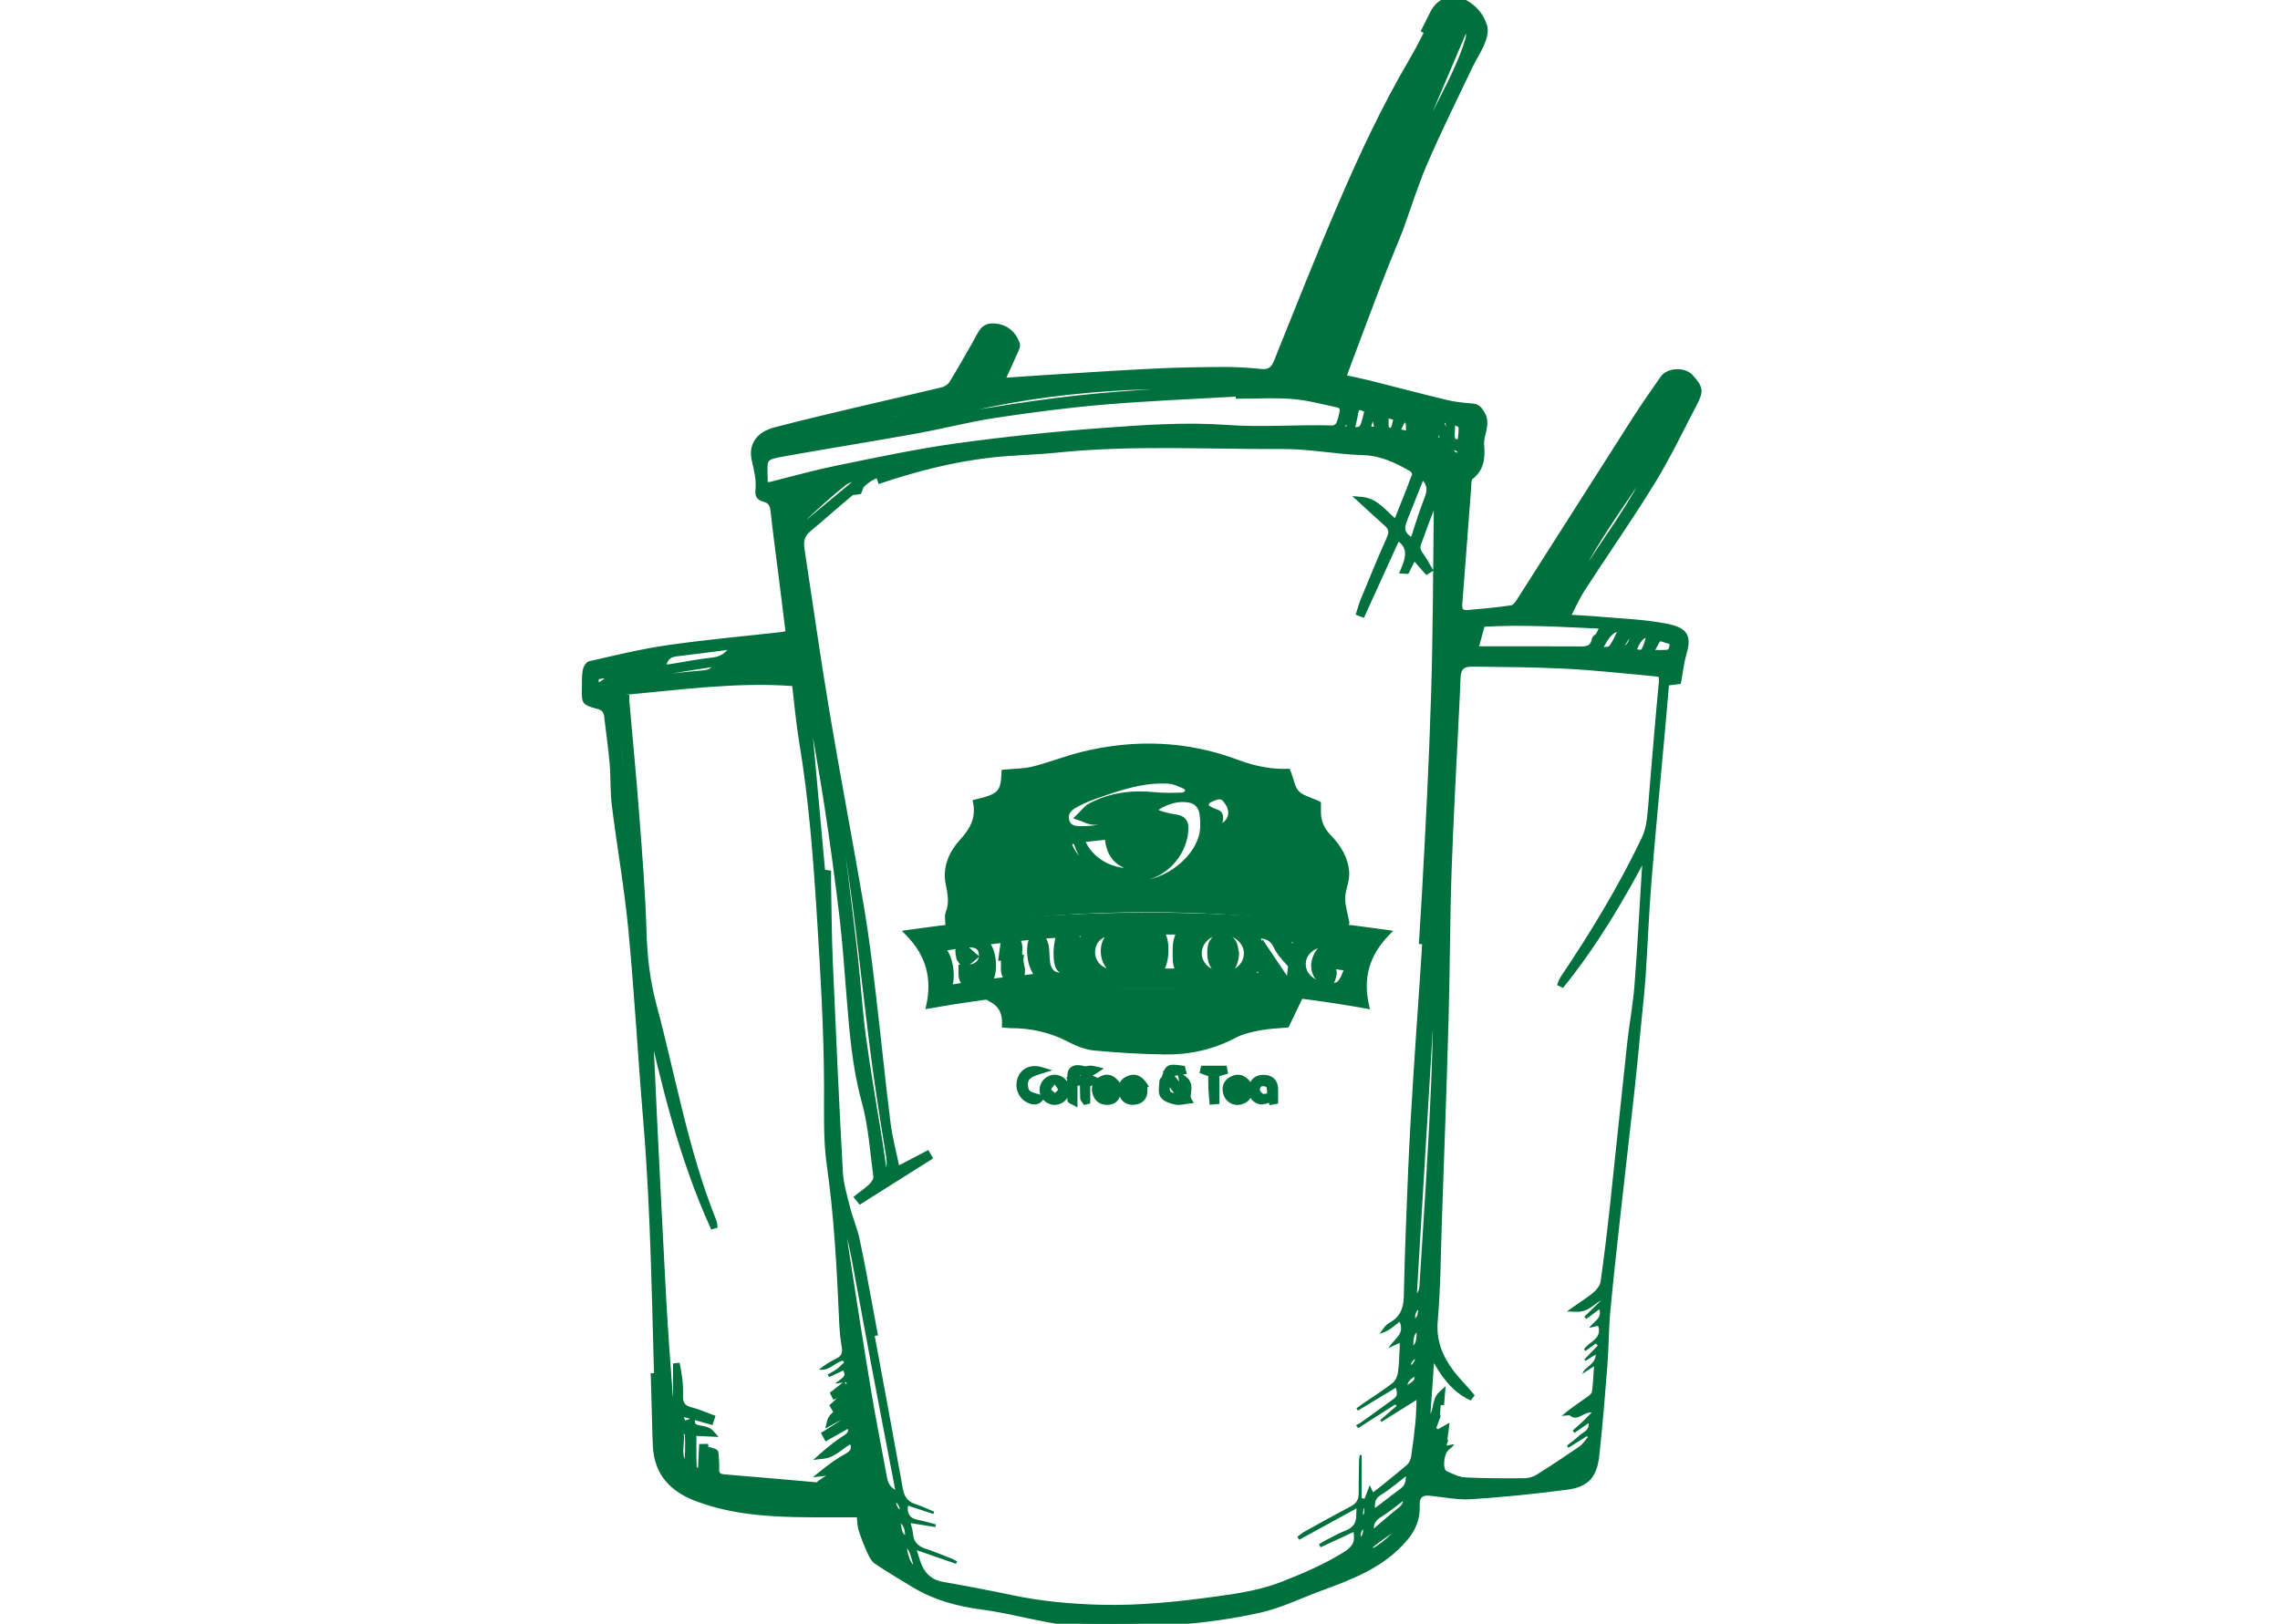 <svg version="1.1" id="Layer_10" xmlns="http://www.w3.org/2000/svg" xmlns:xlink="http://www.w3.org/1999/xlink" x="0px" y="0px" height="120px" viewBox="0 0 168.468 245.063" enable-background="new 0 0 168.468 245.063" xml:space="preserve" style="fill: rgb(0, 112, 60);">
	<g>
		<path id="XMLID_4997_" d="M148.584,93.252c1.669,0.102,3.133,0.155,4.59,0.285
			c3.455,0.311,6.954,0.411,10.347,1.061c3.012,0.576,3.417,1.515,2.684,4.021c-0.388,1.323-0.529,2.72-0.794,4.143
			c-0.562,0.071-1.098,0.141-1.822,0.233c-0.209,2.388-0.415,4.805-0.633,7.22c-0.688,7.643-1.432,15.28-2.054,22.929
			c-0.379,4.661-0.544,9.339-0.861,14.006c-0.171,2.508-0.454,5.008-0.698,7.511c-0.313,3.218-0.61,6.438-0.963,9.653
			c-0.628,5.715-1.307,11.425-1.938,17.14c-0.601,5.433-1.219,10.863-1.729,16.305c-0.261,2.782-0.242,5.59-0.458,8.378
			c-0.348,4.492-0.72,8.984-1.208,13.463c-0.335,3.065-1.444,4.341-4.42,4.732c-4.784,0.63-9.594,1.119-14.408,1.433
			c-2.046,0.134-4.133-0.309-6.197-0.525c-1.44-0.151-2.146,0.507-2.085,1.974c0.079,1.894-0.508,3.421-1.808,4.949
			c-3.435,4.038-8.112,5.75-12.827,7.485c-2.998,1.104-5.917,2.554-9.007,3.247c-8.42,1.89-16.984,2.276-25.617,2.148
			c-5.564-0.082-10.756-1.893-16.164-2.606c-3.641-0.48-7.141-1.389-10.313-3.31c-1.897-1.148-3.802-2.288-5.648-3.514
			c-0.439-0.292-0.74-0.878-0.968-1.389c-0.497-1.114-0.977-2.247-1.326-3.413c-0.225-0.747-0.204-1.568-0.289-2.317
			c-2.651,0-5.241,0.017-7.83-0.004c-5.729-0.046-11.414-0.367-16.855-2.445c-3.612-1.38-5.856-3.79-6.055-7.783
			c-0.107-2.156-0.127-4.315-0.196-6.474c-0.457-14.264-0.574-28.54-1.768-42.776c-0.801-9.559-1.325-19.143-2.236-28.69
			c-0.599-6.275-1.712-12.501-2.496-18.762c-0.262-2.095-0.147-4.235-0.328-6.344c-0.202-2.347-0.557-4.681-0.82-7.023
			c-0.074-0.667-0.319-1.023-1.038-1.207c-2.277-0.583-2.404-0.808-2.331-3.127c0.028-0.919-0.04-1.858,0.132-2.75
			c0.095-0.491,0.526-1.213,0.926-1.304c3.932-0.89,7.86-1.861,11.844-2.435c5.765-0.829,11.573-1.346,17.362-1.999
			c0.114-0.013,0.225-0.059,0.449-0.118c-0.309-2.494-0.612-4.986-0.926-7.478c-0.447-3.563-0.938-7.123-1.325-10.693
			c-0.082-0.756-0.295-1.139-1.021-1.349c-0.89-0.256-1.378-0.622-1.247-1.856c0.152-1.426-0.224-2.943-0.555-4.379
			c-0.57-2.475,0.759-4.309,3.451-5.008c8.347-2.165,16.774-4.016,25.163-6.021c0.449-0.107,0.976-0.43,1.211-0.81
			c1.172-1.896,2.261-3.846,3.375-5.779c0.438-0.759,0.793-1.581,1.326-2.265c0.299-0.384,0.866-0.712,1.348-0.771
			c1.627-0.196,3.775,0.532,4.573,3.015c0.093,0.289-0.033,0.696-0.165,1.002c-0.564,1.311-1.169,2.604-1.866,4.139
			c2.259-0.154,4.265-0.304,6.272-0.426c5.387-0.329,10.771-0.691,16.162-0.952c3.473-0.167,6.953-0.226,10.43-0.239
			c1.875-0.008,3.756,0.117,5.621,0.308c1.085,0.11,1.521-0.305,1.909-1.271c3.193-7.935,6.334-15.893,9.714-23.748
			c3.19-7.417,6.601-14.739,10.711-21.715c1.317-2.234,2.422-4.595,3.591-6.914c0.977-1.936,2.897-2.589,4.792-1.55
			c1.428,0.782,2.423,2.021,2.862,3.529c0.21,0.724-0.077,1.688-0.386,2.443c-0.48,1.176-1.217,2.243-1.765,3.395
			c-2.301,4.835-4.685,9.634-6.813,14.544c-1.457,3.361-2.539,6.886-3.801,10.333c-0.286,0.782-0.627,1.544-0.938,2.317
			c-0.786,1.958-1.597,3.907-2.348,5.879c-1.65,4.334-3.27,8.679-4.898,13.02c-0.11,0.295-0.191,0.602-0.345,1.088
			c1.367,0.3,2.682,0.556,3.979,0.88c3.872,0.969,7.729,1.998,11.611,2.93c1.269,0.304,2.588,0.441,3.894,0.54
			c0.731,0.055,1,0.347,1.396,0.974c1.049,1.659-0.195,3.184-0.059,4.793c0.143,1.676,0.105,3.51-1.595,4.767
			c-0.394,0.29-0.331,1.268-0.383,1.937c-0.45,5.774-0.866,11.552-1.323,17.325c-0.08,1.02,0.391,1.462,1.306,1.385
			c2.226-0.187,4.451-0.405,6.661-0.72c0.415-0.059,0.86-0.557,1.119-0.962c5.853-9.162,11.669-18.348,17.523-27.509
			c1.355-2.122,2.807-4.185,4.248-6.25c0.782-1.121,3.049-1.222,3.998-0.227c0.027,0.029,0.052,0.061,0.078,0.091
			c1.402,1.569,1.502,1.982,0.533,3.837c-2.071,3.967-4.004,8.024-6.341,11.831c-3.364,5.48-7.064,10.754-10.56,16.155
			C150.052,90.17,149.407,91.677,148.584,93.252z M44.642,72.569c1.381-0.548,2.762-1.096,4.143-1.644
			c-2.417,0.096-4.771,0.373-6.563,2.207c-0.235,0.24-0.306,0.642-0.453,0.969c-0.423,0.086-0.959,0.038-1.252,0.281
			c-2.15,1.787-4.229,3.66-6.381,5.446c-1.027,0.853-1.214,1.868-1.024,3.098c1.244,8.095,2.371,16.208,3.725,24.284
			c1.664,9.927,3.565,19.813,5.255,29.736c0.731,4.29,1.246,8.619,1.762,12.942c0.777,6.507,1.412,13.03,2.228,19.531
			c0.3,2.391,0.938,4.739,1.441,7.199c1.629-0.851,3.104-1.621,4.579-2.391c0.082,0.145,0.163,0.29,0.244,0.436
			c-3.434,2.164-6.868,4.328-10.302,6.492c-0.117-0.146-0.233-0.292-0.351-0.438c0.703-0.553,1.462-1.05,2.087-1.681
			c0.364-0.367,0.775-0.983,0.718-1.429c-0.499-3.801-0.744-7.687-1.756-11.356c-1.451-5.261-1.859-10.603-2.296-15.974
			c-0.327-4.021-0.599-8.05-1.075-12.054c-0.669-5.633-1.427-11.257-2.292-16.863c-0.893-5.782-1.959-11.538-2.949-17.306
			c-0.132,0.021-0.264,0.04-0.395,0.061c0.877,9.65,1.755,19.301,2.632,28.951c0.075-0.008,0.149-0.017,0.224-0.024
			c0.067-0.419,0.135-0.837,0.202-1.256c0.107,0.017,0.215,0.033,0.322,0.05c0,0.474-0.009,0.947,0.001,1.422
			c0.079,3.918,0.088,7.84,0.257,11.755c0.458,10.627,0.942,21.253,1.523,31.874c0.101,1.85,0.664,3.686,1.121,5.501
			c0.4,1.585,1.067,3.108,1.411,4.703c0.731,3.396,1.346,6.818,1.98,10.235c1.695,9.112,3.394,18.225,5.04,27.346
			c0.216,1.198,0.717,1.944,1.883,2.322c0.973,0.316,1.903,0.765,2.852,1.154c-0.046,0.112-0.093,0.225-0.139,0.337
			c-1.262-0.412-2.523-0.825-3.826-1.251c-0.15,1.214,0.267,1.899,1.436,2.128c0.937,0.184,1.854,0.462,2.779,0.698
			c-0.029,0.133-0.06,0.267-0.09,0.4c-1.191-0.189-2.383-0.378-3.71-0.588c0.136,0.606,0.308,1.095,0.343,1.593
			c0.089,1.248,0.779,1.905,1.921,2.282c1.289,0.425,2.549,0.942,3.815,1.435c0.319,0.124,0.617,0.303,0.925,0.456
			c-0.056,0.125-0.112,0.249-0.169,0.373c-1.915-0.663-3.83-1.327-5.918-2.051c0.213,0.674,0.354,1.127,0.5,1.579
			c0.56,1.745,1.604,2.884,3.525,3.214c3.463,0.596,6.916,1.262,10.354,1.986c4.398,0.926,8.837,1.335,13.326,1.454
			c5.981,0.158,11.884-0.477,17.793-1.296c3.261-0.451,6.465-0.959,9.551-2.17c3.242-1.271,6.417-2.627,9.394-4.479
			c1.257-0.782,1.783-1.576,1.468-3.044c-1.671,0.776-3.327,1.546-4.983,2.315c-0.074-0.158-0.148-0.317-0.222-0.476
			c0.32-0.187,0.633-0.39,0.964-0.557c0.998-0.507,1.973-1.08,3.014-1.478c1.584-0.605,1.814-1.801,1.669-3.354
			c-2.923,1.599-5.781,3.163-8.64,4.727c-0.094-0.147-0.188-0.295-0.283-0.442c0.349-0.259,0.674-0.56,1.049-0.768
			c2.343-1.3,4.684-2.604,7.054-3.85c0.816-0.43,1.146-1.028,1.147-1.91c0.002-1.68,0.029-3.359,0.059-5.039
			c0.005-0.267,0.077-0.532,0.118-0.799c0.089,0.014,0.179,0.025,0.268,0.039c0,2.159,0,4.319,0,6.479
			c0.147,0.037,0.294,0.074,0.441,0.112c0.257-0.68,0.515-1.357,0.774-2.041c0.16,0.317,0.31,0.611,0.548,1.082
			c1.772-1.441,3.462-2.776,5.094-4.178c0.325-0.279,0.546-0.798,0.613-1.237c0.266-1.737,0.479-3.485,0.656-5.234
			c0.104-1.038,0.106-2.086,0.163-3.318c-1.922,1.204-3.608,2.261-5.295,3.317c-0.063-0.09-0.125-0.181-0.188-0.271
			c0.828-0.713,1.656-1.427,2.484-2.14c-0.075-0.074-0.15-0.148-0.225-0.222c-1.857,1.188-3.715,2.378-5.572,3.566
			c-0.115-0.139-0.23-0.278-0.346-0.417c0.232-0.125,0.481-0.226,0.694-0.378c1.561-1.116,3.118-2.237,4.668-3.368
			c0.899-0.656,0.936-0.791,0.661-1.938c-1.906,1.153-3.82,2.311-5.735,3.469c-0.07-0.112-0.141-0.225-0.211-0.338
			c0.309-0.229,0.61-0.47,0.927-0.687c1.484-1.018,3.011-1.979,4.438-3.07c0.441-0.337,0.789-0.992,0.878-1.551
			c0.195-1.22,0.2-2.47,0.276-3.708c0.016-0.26,0.002-0.522,0.002-0.875c-0.631,0.297-1.152,0.541-1.673,0.786
			c0.682-1.344,2.517-1.991,1.662-3.981c-0.559,0.432-1.064,0.885-1.632,1.241c-0.429,0.269-0.935,0.413-1.406,0.612
			c0.289-0.397,0.552-0.816,0.874-1.185c0.206-0.235,0.482-0.426,0.759-0.583c1.515-0.862,1.994-2.161,2.033-3.882
			c0.147-6.354,0.389-12.708,0.66-19.059c0.198-4.633,0.467-9.263,0.762-13.89c0.595-9.334,1.308-18.661,1.828-27.999
			c0.557-9.978,1.07-19.96,1.375-29.948c0.291-9.552,0.292-19.113,0.409-28.67c0.005-0.379-0.111-0.76-0.172-1.14
			c-1.059,2.324-1.834,4.628-2.687,6.904c-0.271,0.726-0.187,1.262,0.268,1.871c0.516,0.689,0.913,1.467,1.361,2.206
			c-0.103,0.065-0.205,0.131-0.308,0.196c-0.645-0.733-1.289-1.467-1.995-2.27c-0.402,0.806-0.757,1.517-1.111,2.227
			c-0.121-0.006-0.242-0.012-0.362-0.019c0.856-1.974,1.211-3.825-1.024-5.073c-1.761,3.868-3.521,7.733-5.281,11.6
			c-0.121-0.048-0.243-0.097-0.364-0.145c0.191-0.589,0.344-1.193,0.58-1.763c1.302-3.139,2.566-6.295,3.969-9.389
			c0.471-1.039,0.3-1.692-0.488-2.385c-1.275-1.122-2.513-2.285-3.767-3.431c2.319,0.206,3.45,2.215,5.223,3.524
			c1.005-2.534,1.981-4.934,2.88-7.362c0.086-0.231-0.229-0.79-0.502-0.947c-2.286-1.313-4.576-2.437-7.372-2.519
			c-4.067-0.118-8.125-0.951-12.184-0.928c-11.309,0.065-22.633-0.619-33.927,0.537c-3.336,0.342-6.704,0.385-10.036,0.752
			C55.909,69.211,50.226,70.693,44.642,72.569z M154.051,196.029c-0.102-0.084-0.202-0.169-0.304-0.253
			c-1.156,0.369-1.848,1.742-3.587,1.698c1.196-0.854,2.171-1.424,2.982-2.172c0.505-0.466,1-1.166,1.093-1.818
			c0.542-3.836,1.002-7.684,1.419-11.535c0.882-8.135,1.7-16.277,2.585-24.411c0.319-2.936,0.882-5.848,1.11-8.788
			c0.446-5.738,0.729-11.488,1.096-17.232c0.072-1.133,0.216-2.26,0.327-3.39c-3.823,7.277-7.941,14.296-13.101,20.658
			c0.123-0.523,0.379-0.965,0.663-1.388c4.467-6.643,8.591-13.486,12.056-20.709c0.421-0.878,0.671-1.877,0.802-2.846
			c0.235-1.741,0.317-3.502,0.469-5.254c0.428-4.977,0.826-9.957,1.302-14.929c0.187-1.955,0.265-1.979-1.633-2.151
			c-4.252-0.388-8.5-0.863-12.762-1.083c-4.668-0.241-9.349-0.256-14.024-0.323c-1.812-0.026-2.4,0.627-2.452,2.393
			c-0.048,1.599-0.135,3.196-0.211,4.794c-0.381,7.983-0.851,15.965-1.122,23.953c-0.257,7.549-0.251,15.107-0.463,22.658
			c-0.282,10.066-0.657,20.13-1.004,30.194c-0.174,5.073-0.189,10.163-0.628,15.215c-0.27,3.096,0.742,5.553,2.482,7.875
			c0.74,0.988,1.622,1.87,2.437,2.804c0.262,0.3,0.512,0.61,0.767,0.917c-2.862-1.293-4.404-3.745-5.814-6.316
			c-0.122,0.016-0.244,0.032-0.366,0.048c-0.227,3.254-0.452,6.508-0.689,9.919c1.889-0.859,1.006-2.976,2.266-4.125
			c-0.094,1.162-0.177,2.193-0.26,3.225c0.053-0.01,0.104-0.02,0.157-0.028c-0.236,0.637-0.473,1.273-0.709,1.911
			c0.098,0.049,0.195,0.098,0.294,0.146c0.469-0.265,0.938-0.529,1.709-0.966c-0.165,1.329-0.293,2.36-0.429,3.45
			c0.44-0.083,0.793-0.15,1.146-0.217c-0.237,0.41-0.558,0.634-0.86,0.88c-0.713,0.58-0.938,2.904-0.27,3.202
			c0.904,0.402,1.861,0.891,2.816,0.939c2.95,0.15,5.911,0.14,8.866,0.121c0.615-0.004,1.311-0.18,1.827-0.502
			c2.197-1.373,4.358-2.806,6.491-4.277c0.512-0.353,0.863-0.938,1.288-1.418c-0.056-0.049-0.111-0.099-0.167-0.148
			c-0.928,0.588-1.854,1.176-2.781,1.764c-0.065-0.116-0.132-0.232-0.197-0.35c0.615-0.493,1.271-0.945,1.833-1.493
			c0.539-0.524,1.542-0.732,1.433-1.896c-0.772,0.534-1.46,1.009-2.147,1.484c-0.088-0.121-0.176-0.242-0.264-0.363
			c0.496-0.442,1.004-0.873,1.486-1.331c0.473-0.448,0.919-0.924,1.377-1.389c-1.301-0.133-2.063,1.475-3.357,0.41
			c-0.39,0.033-0.779,0.068-1.169,0.103c1.249-1.073,2.529-1.928,3.785-2.815c0.313-0.221,0.744-0.522,0.788-0.834
			c0.173-1.232,0.213-2.483,0.311-3.843c-0.682,0.444-1.224,0.798-1.766,1.151c0.42-1.17,1.978-1.36,2.029-2.928
			c-0.604,0.374-1.076,0.666-1.549,0.958c-0.056-0.073-0.11-0.146-0.166-0.218c0.674-0.698,1.348-1.396,2.021-2.095
			c-0.102-0.101-0.203-0.201-0.305-0.302c-0.518,0.373-1.035,0.747-1.553,1.12c-0.075-0.08-0.15-0.16-0.226-0.241
			c0.745-1.165,2.828-1.583,2.122-3.545c-0.363,0.083-0.746,0.172-1.354,0.312c0.694-1.005,1.982-1.385,1.553-2.809
			c-0.691,0.511-1.338,0.987-1.983,1.464c-0.092-0.118-0.185-0.236-0.277-0.354C152.21,197.816,153.131,196.923,154.051,196.029z
			M6.679,104.847c0,0.478-0.021,0.753,0.003,1.024c0.497,5.691,1.053,11.378,1.486,17.074c0.445,5.856,0.925,11.718,1.097,17.585
			c0.111,3.784,0.512,7.453,1.494,11.12c2.928,10.919,4.821,22.122,9.067,32.676c0.128,0.316,0.115,0.688,0.169,1.034
			c-4.887-10.651-7.518-21.928-10.106-33.229c0.034,1.578,0.3,3.116,0.39,4.664c0.234,4.03,0.379,8.065,0.58,12.099
			c0.446,8.985,0.879,17.972,1.371,26.954c0.271,4.946,0.636,9.888,1.006,14.828c0.031,0.413,0.419,0.799,0.642,1.197
			c0.132-0.056,0.265-0.111,0.396-0.167c0-1.977,0-3.953,0-5.929c0.329,1.589,0.566,3.184,0.502,4.767
			c-0.057,1.373,0.423,2.035,1.725,2.354c1.043,0.254,2.036,0.712,3.052,1.079c-0.053,0.162-0.105,0.324-0.158,0.486
			c-1.461-0.411-2.922-0.821-4.717-1.326c0.238,0.742,0.347,1.324,0.639,1.792c0.063,0.102,0.787-0.21,1.26-0.347
			c0.129,1.542,1.948,0.653,2.907,1.729c-1.045-0.049-1.815-0.085-2.682-0.126c0,1.808-0.043,3.561,0.043,5.307
			c0.014,0.293,0.587,0.558,1.138,1.044c0.084-1.659,0.146-2.886,0.209-4.112c0.14-0.002,0.279-0.004,0.419-0.006
			c0.118,1.362,0.236,2.725,0.354,4.087c0.126-0.014,0.253-0.027,0.379-0.04c0.083-1.154,0.166-2.308,0.249-3.462
			c0.399,0.109,0.524,0.19,0.53,0.281c0.055,0.756,0.15,1.517,0.112,2.27c-0.048,0.922,0.239,1.372,1.229,1.453
			c5.291,0.431,10.577,0.909,15.865,1.371c1.304-0.879,2.607-1.758,3.905-2.645c0.009-0.006-0.063-0.131-0.116-0.235
			c-1.806,0.759-3.229,2.342-5.303,2.533c0.918-0.696,1.908-1.256,2.887-1.834c2.394-1.411,2.392-1.414,2.435-2.259
			c-1.608,0.669-2.813,2.111-4.618,2.319c1.123-0.9,2.277-1.747,3.525-2.419c1.191-0.641,1.292-1.436,0.715-2.545
			c-1.537,0.66-2.58,2.16-4.317,2.36c1.104-0.983,2.262-1.875,3.483-2.667c0.861-0.558,0.959-1.176,0.455-2.05
			c-1.151,0.65-2.273,1.284-3.395,1.918c-0.078-0.142-0.157-0.282-0.236-0.424c1.023-0.651,2.074-1.266,3.055-1.976
			c0.296-0.215,0.399-0.695,0.591-1.054c-0.104-0.064-0.207-0.129-0.31-0.192c-0.867,0.474-1.733,0.947-2.6,1.422
			c0.357-1.576,2.381-1.451,2.755-3.229c-0.845,0.425-1.47,0.738-2.095,1.052c-0.052-0.09-0.104-0.18-0.156-0.27
			c0.727-0.652,1.453-1.305,2.18-1.957c-0.085-0.095-0.17-0.189-0.254-0.284c-0.572,0.228-1.144,0.454-1.715,0.681
			c-0.049-0.096-0.097-0.191-0.145-0.287c0.65-0.514,1.302-1.026,1.952-1.54c-0.055-0.066-0.109-0.132-0.164-0.198
			c-0.548,0.073-1.096,0.146-1.644,0.22c1.615-1.175,1.615-1.175,1.258-1.981c-0.713,0.332-1.426,0.664-2.139,0.996
			c-0.068-0.128-0.136-0.257-0.203-0.385c0.457-0.272,0.938-0.513,1.362-0.827c0.406-0.301,0.755-0.679,1.129-1.023
			c-0.081-0.084-0.162-0.168-0.243-0.252c-1.218,0.346-2.1,1.625-3.565,1.336c0.835-0.677,1.732-1.213,2.666-1.678
			c0.729-0.362,0.908-0.86,0.776-1.647c-0.197-1.181-0.332-2.38-0.385-3.575c-0.35-7.988-0.747-15.961-1.878-23.9
			c-0.563-3.958-0.398-8.031-0.416-12.053c-0.038-8.522-0.544-17.018-1.076-25.521c-0.552-8.823-1.228-17.618-2.682-26.347
			c-0.459-2.752-0.697-5.54-1.051-8.429C23.374,102.931,15.103,104.085,6.679,104.847z M99.176,59.673
			c-0.005-0.114-0.01-0.229-0.015-0.343c-6.783,0.396-13.577,0.659-20.345,1.232c-5.532,0.468-11.05,1.19-16.54,2.021
			c-3.946,0.597-7.824,1.628-11.756,2.336c-6.645,1.196-13.313,2.259-19.958,3.443c-3.147,0.561-3.136,0.629-3.012,3.892
			c0.001,0.04,0.004,0.081,0.001,0.12c-0.059,0.867,0.352,1.003,1.116,0.809c3.324-0.844,6.634-1.766,9.991-2.447
			c5.952-1.208,11.903-2.495,17.913-3.323c7.476-1.031,14.998-1.809,22.524-2.361c6.054-0.444,12.178-0.861,18.207-0.421
			c5.379,0.394,10.703-0.077,16.048,0.081c0.319,0.01,0.812-0.329,0.943-0.629c0.3-0.684,0.489-1.436,0.589-2.177
			c0.035-0.263-0.276-0.785-0.507-0.835c-2.339-0.508-4.677-1.143-7.049-1.345C104.629,59.496,101.895,59.673,99.176,59.673z
			M45.667,177.829c0.919-1.155,0.947-2.221,0.737-3.483c-0.853-5.119-1.654-10.249-2.322-15.395
			c-1.237-9.544-2.169-19.132-3.602-28.646c-1.313-8.72-3.178-17.355-4.688-26.048c-1.065-6.137-1.949-12.306-2.905-18.462
			c-0.186-1.199-0.328-2.406-0.49-3.609c-0.149-0.003-0.298-0.006-0.447-0.009c-0.037,0.496-0.166,1.006-0.1,1.488
			c0.686,4.986,1.28,9.99,2.137,14.948c1.325,7.672,2.991,15.287,4.219,22.974c1.141,7.136,1.943,14.328,2.804,21.506
			c0.536,4.481,0.782,9,1.38,13.472c0.71,5.304,1.665,10.575,2.499,15.863C45.164,174.174,45.395,175.926,45.667,177.829z
			M134.751,98.045c5.17,0,10.195-0.014,15.22,0.009c1.28,0.006,2.603,0.232,2.944-1.546c0.044-0.227,0.422-0.369,0.56-0.602
			c0.244-0.409,0.423-0.857,0.729-1.501c-6.37-0.29-12.435-0.679-18.387-0.293C135.451,95.462,135.141,96.608,134.751,98.045z
			M125.456,196.218c0.151,0.057,0.303,0.114,0.454,0.171c0.338-0.687,0.931-1.358,0.975-2.063
			c0.668-10.689,1.406-21.377,1.831-32.077c0.35-8.784,0.308-17.584,0.439-26.377c-0.023,0.002-0.048,0.004-0.071,0.007
			C127.875,155.991,126.665,176.104,125.456,196.218z M47.875,225.629c-0.013-0.272-0.001-0.43-0.029-0.578
			c-1.223-6.387-2.464-12.77-3.671-19.159c-0.992-5.253-1.928-10.517-2.922-15.77c-0.393-2.078-0.877-4.14-1.319-6.208
			c-0.156,0.027-0.313,0.056-0.469,0.083c0.071,1.35,0.031,2.716,0.234,4.044c1.128,7.379,2.276,14.754,3.497,22.117
			c0.719,4.331,1.596,8.636,2.378,12.956C45.804,224.382,46.491,225.192,47.875,225.629z M113.712,52.82
			c0.092,0.047,0.184,0.093,0.274,0.14c0.794-1.643,1.695-3.244,2.363-4.937c2.038-5.162,3.94-10.378,5.984-15.537
			c1.792-4.525,3.57-9.063,5.603-13.482c1.966-4.275,4.444-8.313,5.832-12.856c0.268-0.878,0.274-1.513-0.527-1.957
			c-3.4,8.069-6.896,16.063-10.145,24.154C119.841,36.452,116.83,44.657,113.712,52.82z M100.907,58.356
			c0.012,0.033,0.022,0.066,0.034,0.1c-0.856-0.04-1.712-0.083-2.567-0.118c-16.838-0.69-33.418,0.811-48.139,5.526
			c7.167-1.101,15.758-2.715,24.421-3.666C83.369,59.241,92.154,58.943,100.907,58.356z M124.835,188.303
			c2.466-24.698,3.183-49.487,4.117-74.265C127.58,138.793,126.207,163.548,124.835,188.303z M5.847,105.603
			c-0.17-0.041-0.339-0.081-0.509-0.122c-0.117,0.431-0.361,0.87-0.333,1.292c0.166,2.465,0.359,4.93,0.609,7.388
			c0.678,6.672,1.396,13.34,2.082,20.011c0.235,2.286,0.42,4.577,0.628,6.865C8.533,129.142,6.78,117.404,5.847,105.603z
			M148.018,91.606c2.394-3.624,4.896-7.505,7.492-11.32c3.552-5.219,6.553-10.566,6.734-12.224
			C157.151,75.827,151.395,83.162,148.018,91.606z M126.76,71.639c-0.903,2.266-1.766,4.447-2.643,6.621
			c-0.696,1.729-0.442,2.479,1.295,3.561c0.755-2.243,1.419-4.502,2.283-6.682C128.257,73.72,127.921,72.695,126.76,71.639z
			M23.069,97.445c-3.132,0.402-5.96,0.791-8.795,1.116c-0.832,0.095-1.44,0.413-1.798,1.159c-0.139,0.29-0.208,0.613-0.31,0.922
			c0.327,0.046,0.666,0.173,0.979,0.125c2.168-0.33,4.319-0.794,6.497-1.016C21.088,99.604,22.108,99.016,23.069,97.445z
			M74.659,66.583c8.578,0,18.081,0,27.583,0C99.939,65.228,79.184,65.561,74.659,66.583z M69.067,242.875
			c4.11,1.631,25.972,0.934,29.741-1.075c-4.873,0.47-9.909,1.195-14.966,1.374C78.764,243.354,73.665,242.989,69.067,242.875z
			M119.325,228.516c1.615-1.234,3.074-2.374,4.561-3.477c1.135-0.841,0.943-1.988,1.005-3.29c-1.647,1.262-3.031,2.479-4.571,3.45
			C119.032,226.011,119.056,227.027,119.325,228.516z M32.863,79.615c0.104,0.03,0.207,0.062,0.311,0.092
			c3.1-2.577,6.198-5.154,9.298-7.73c-0.029-0.096-0.059-0.191-0.089-0.286c-0.962,0.364-2.083,0.526-2.856,1.133
			c-2.034,1.595-3.948,3.351-5.839,5.119C33.263,78.34,33.13,79.049,32.863,79.615z M38.151,225.607
			c-0.026-0.064-0.053-0.129-0.08-0.193c-0.476,0.093-0.965,0.303-1.424,0.251c-0.661-0.075-1.291-0.449-1.95-0.507
			c-2.503-0.217-5.017-0.313-7.518-0.539c-2.123-0.191-4.235-0.501-6.353-0.758c0.584,0.334,1.197,0.475,1.817,0.578
			c3.028,0.502,6.047,1.087,9.092,1.453c1.827,0.221,3.697,0.111,5.547,0.103C37.573,225.994,37.862,225.742,38.151,225.607z
			M130.027,116.234c0.104,0.004,0.21,0.007,0.314,0.01c0.151-2.541,0.317-5.081,0.451-7.623c0.134-2.552,0.281-5.105,0.341-7.66
			c0.058-2.506,0.013-5.014,0.013-7.521c-0.079-0.001-0.157-0.002-0.235-0.004C130.616,101.035,130.322,108.635,130.027,116.234z
			M46.625,64.704c-0.03-0.17-0.061-0.339-0.091-0.509c-5.345,0.895-10.764,1.382-16.018,2.781c0.028,0.161,0.058,0.322,0.087,0.482
			C35.944,66.541,41.284,65.622,46.625,64.704z M119.132,231.673c1.595-1.351,3.009-2.606,4.49-3.778
			c0.787-0.623,0.945-1.34,0.77-2.354c-1.397,1.045-2.637,2.109-4.011,2.956C119.232,229.204,118.773,230.059,119.132,231.673z
			M20.56,100.154c-0.261-0.014-0.416-0.049-0.563-0.026c-2.682,0.415-5.366,0.816-8.039,1.281c-0.332,0.058-0.604,0.46-0.904,0.703
			c0.049,0.099,0.098,0.198,0.146,0.297c2.367-0.25,4.732-0.538,7.104-0.731C19.315,101.596,20.055,101.245,20.56,100.154z
			M116.259,64.216c-0.118-0.023-0.236-0.048-0.354-0.071c0.113-0.711,0.267-1.419,0.316-2.134c0.017-0.241-0.23-0.502-0.357-0.753
			c-0.154,0.221-0.428,0.435-0.439,0.663c-0.043,0.775,0.083,1.562-0.702,2.11c-0.134,0.094-0.043,0.507-0.056,0.77
			c3.389,0.286,3.107,0.61,3.976-2.949c-1.609-0.787-1.806-0.693-2.07,0.935C116.495,63.268,116.365,63.74,116.259,64.216z
			M42.287,63.732c3.933-0.329,7.884-0.456,11.58-2.045C49.984,62.269,45.923,61.775,42.287,63.732z M15.224,215.597
			c-0.143,0.101-0.284,0.2-0.426,0.3c0.499,1.847-0.806,4.011,1.131,5.623c0.167-1.707,0.208-3.4,0.128-5.088
			C16.043,216.141,15.514,215.875,15.224,215.597z M106.801,239.646c0.036,0.092,0.073,0.185,0.109,0.277
			c2.986-1.263,5.981-2.507,8.946-3.819c0.27-0.119,0.348-0.673,0.628-1.263C113.015,236.563,109.908,238.104,106.801,239.646z
			M123.998,230.187c-0.059-0.091-0.118-0.183-0.178-0.273c-0.141,0.028-0.311,0.017-0.419,0.093
			c-1.409,0.979-2.84,1.934-4.191,2.986c-0.322,0.251-0.378,0.843-0.556,1.277c0.104,0.068,0.207,0.137,0.311,0.205
			C120.972,233.434,122.599,231.944,123.998,230.187z M153.392,98.255c0.797-0.145,1.701-0.04,2.011-0.419
			c0.681-0.835,1.062-1.915,1.577-2.92C155.688,94.535,154.511,95.639,153.392,98.255z M161.099,98.587
			c1.117,0,1.955,0.048,2.78-0.028c0.243-0.022,0.595-0.361,0.651-0.611c0.116-0.505,0.33-1.173-0.529-1.314
			c-0.667-0.11-1.42-0.839-1.94,0.268C161.827,97.396,161.52,97.856,161.099,98.587z M38.492,72.72
			c-1.855-0.119-5.523,3.084-5.299,4.71C34.984,75.838,36.714,74.3,38.492,72.72z M131.328,63.45
			c-0.052,1.158-0.129,1.913-0.093,2.661c0.012,0.229,0.294,0.544,0.525,0.637c0.252,0.103,0.844,0.029,0.853-0.03
			c0.117-0.817,0.265-1.659,0.159-2.463C132.737,63.987,132.007,63.811,131.328,63.45z M161.193,95.838
			c-0.994-0.437-2.05,0.631-2.578,2.504C160.291,98.828,160.37,98.753,161.193,95.838z M48.435,232.929
			c0.352,2.78,1.113,4.073,2.296,3.989C49.797,233.362,49.797,233.362,48.435,232.929z M64.502,52.783
			c-0.15-0.064-0.301-0.129-0.451-0.193c-0.841,1.481-1.682,2.962-2.522,4.443c0.071,0.089,0.144,0.178,0.215,0.267
			c0.362-0.136,0.932-0.173,1.051-0.424C63.426,55.541,63.944,54.153,64.502,52.783z M8.367,102.629
			c2.124-0.163,2.457-2.183,3.581-3.394C10.046,99.607,9.454,101.377,8.367,102.629z M126.582,200.108
			c-1.989,0.836-1.499,2.38-1.629,3.829C126.904,203.205,126.288,201.585,126.582,200.108z M14.147,219.97
			c0.469-2.594,0.208-4.466-0.656-4.723C13.208,217.965,13.415,219.456,14.147,219.97z M43.126,221.961
			c-0.2-1.941-0.401-3.884-0.603-5.825C41.712,216.966,42.155,221.011,43.126,221.961z M47.415,229.024
			c0.484,1.362,0.035,2.971,1.868,3.409C49.373,230.409,48.903,229.45,47.415,229.024z M121.256,62.51
			c0,0.814-0.056,1.446,0.03,2.058c0.029,0.212,0.393,0.493,0.632,0.524c0.212,0.027,0.597-0.197,0.673-0.398
			c0.202-0.533,0.277-1.113,0.414-1.723C122.396,62.811,121.947,62.692,121.256,62.51z M76.653,57.549
			c0.009-0.073,0.019-0.146,0.027-0.219c-1.151,0.066-2.306,0.1-3.452,0.21c-1.19,0.114-2.375,0.29-3.558,0.466
			c-1.09,0.163-2.174,0.362-3.26,0.546c0.01,0.063,0.02,0.124,0.03,0.187C69.845,58.342,73.249,57.945,76.653,57.549z
			M156.342,98.146c1.591,0.267,2.718-1.454,2.126-3.37C157.708,95.98,157.042,97.036,156.342,98.146z M2.294,103.815
			c0.954-0.668,1.876-1.314,2.798-1.96C1.828,101.873,1.764,101.924,2.294,103.815z M124.072,209.872
			c2.143-1.167,2.28-1.386,1.87-2.969C124.94,207.645,123.798,208.238,124.072,209.872z M124.772,65.533
			c0.08-0.089,0.16-0.177,0.24-0.266c-0.42-0.671,0.313-1.894-0.97-2.028c-0.285-0.03-0.699,1.172-1.145,1.97
			C123.79,65.362,124.281,65.447,124.772,65.533z M126.719,196.612c-1.383,0.77-1.664,1.801-1.378,3.118
			C126.933,199.218,126.646,197.936,126.719,196.612z M130.274,84.815c-0.027-0.009-0.053-0.018-0.079-0.025c0,2.722,0,5.443,0,8.165
			c0.026,0,0.052,0,0.079,0C130.274,90.242,130.274,87.528,130.274,84.815z M120.386,66.39c-0.387-0.896-2.741-1.147-4.827-0.527
			C117.104,66.031,118.651,66.2,120.386,66.39z M120.142,64.89c-0.199-1.025-0.364-1.877-0.529-2.728
			c-0.104-0.001-0.207-0.001-0.31-0.002c-0.277,0.871-0.554,1.742-0.867,2.729C119.063,64.89,119.518,64.89,120.142,64.89z
			M46.574,225.838c0.514,1.129,0.348,2.504,1.975,2.665C48.571,227.15,48.109,226.229,46.574,225.838z M126.232,204.151
			c-1.528,0.929-1.765,1.355-1.542,2.722C125.811,206.352,126.47,205.572,126.232,204.151z M45.626,230.253
			c-0.279-1.512-0.406-2.759-1.463-3.639C44.454,227.798,43.875,229.296,45.626,230.253z M59.755,59.681
			c-0.018-0.093-0.035-0.185-0.053-0.277c-2.21,0.389-4.42,0.777-6.63,1.165c0.026,0.139,0.053,0.278,0.078,0.417
			C55.353,60.551,57.554,60.115,59.755,59.681z M117.056,232.81c1.493-0.569,1.363-1.628,1.318-2.742
			C116.809,230.46,117.049,231.6,117.056,232.81z M117.283,229.588c1.341-0.588,1.512-1.056,1.165-2.961
			C117.074,227.228,117.518,228.451,117.283,229.588z M127.379,62.806c0.144,1.168,0.272,2.21,0.401,3.251
			C128.824,63.828,128.706,62.955,127.379,62.806z M129.554,63.423c0.307,1.021,0.592,1.969,0.942,3.138
			C131.21,63.518,130.936,63.088,129.554,63.423z M6.135,125.481c0.126-0.014,0.253-0.027,0.379-0.041
			c-0.282-2.307-0.563-4.612-0.846-6.918c-0.073,0.008-0.146,0.017-0.22,0.025C5.677,120.859,5.905,123.17,6.135,125.481z
			M164.237,62.457c0.105,0.053,0.211,0.105,0.315,0.158c0.412-1.609,2.021-2.599,2.285-4.284c-0.147-0.078-0.296-0.156-0.443-0.235
			C165.676,59.55,164.956,61.004,164.237,62.457z M129.351,63.978c-0.115,0.017-0.231,0.033-0.347,0.05
			c-0.073,0.575-0.177,1.148-0.211,1.727c-0.056,0.949,0.215,1.071,1.239,0.526C129.808,65.522,129.579,64.75,129.351,63.978z
			M127.101,218.24c0.156,0.048,0.313,0.096,0.469,0.144c0.26-1.046,0.521-2.091,0.854-3.431
			C126.745,215.87,127.427,217.217,127.101,218.24z M111.378,56.032c0.17,0.05,0.341,0.101,0.511,0.15
			c0.45-1.44,0.901-2.881,1.352-4.322c-0.101-0.032-0.201-0.063-0.302-0.096C112.419,53.187,111.898,54.609,111.378,56.032z
			M133.171,97.944c0.129,0.053,0.258,0.105,0.386,0.159c0.812-0.969,1.171-2.123,1.324-3.362c-0.111-0.046-0.222-0.092-0.333-0.138
			C134.089,95.718,133.63,96.831,133.171,97.944z M31.481,76.497c0.152,0.062,0.306,0.123,0.459,0.185
			c0.251-0.702,0.502-1.404,0.85-2.375C31.245,74.775,31.43,75.665,31.481,76.497z M132.537,69.08
			c0.312-1.243-0.235-1.659-1.297-1.679C131.011,68.354,131.141,68.524,132.537,69.08z M9.613,160.229
			c0.09-0.015,0.179-0.029,0.268-0.043c-0.211-2.048-0.423-4.095-0.634-6.143c-0.051,0.005-0.102,0.01-0.153,0.015
			C9.268,156.115,9.44,158.172,9.613,160.229z M130.085,217.574c-0.208-0.115-0.416-0.23-0.624-0.346
			c-0.37,0.652-0.741,1.305-1.111,1.957c0.199,0.114,0.398,0.229,0.598,0.344C129.326,218.878,129.706,218.227,130.085,217.574z
			M99.366,56.396c0.002-0.041,0.004-0.083,0.007-0.125c-1.276,0-2.553,0-3.829,0c-0.001,0.042-0.002,0.084-0.003,0.125
			C96.815,56.396,98.091,56.396,99.366,56.396z M6.816,100.689c-0.711,0.8-1.235,1.391-1.859,2.093
			C6.269,102.929,6.759,102.388,6.816,100.689z M133.17,63.887c0.06,1.325,0.104,2.326,0.148,3.327
			C134.067,65.936,134.044,64.698,133.17,63.887z M125.048,67.194c-0.191-1.155-0.785-1.379-2.062-0.66
			C123.64,66.743,124.293,66.952,125.048,67.194z M126.762,65.922c0.154-0.019,0.309-0.038,0.464-0.057
			c-0.058-0.91-0.115-1.819-0.173-2.729c-0.116,0.011-0.232,0.022-0.35,0.034C126.819,64.081,126.034,65.055,126.762,65.922z
			M123.741,211.293c0.118,0.127,0.235,0.255,0.353,0.382c0.574-0.63,1.841-0.556,1.604-2.024
			C125.045,210.197,124.394,210.745,123.741,211.293z M39.088,224.45c1.949-0.026,2.446-0.442,2.014-1.436
			C40.521,223.429,39.951,223.835,39.088,224.45z M14.2,214.486c0.014-0.804,0.479-1.65-0.793-1.99
			C13.491,213.253,12.965,214.121,14.2,214.486z M31.338,78.875c0.205,0.059,0.411,0.117,0.616,0.176
			c0.161-0.639,0.321-1.277,0.482-1.916c-0.19-0.052-0.381-0.104-0.571-0.156C31.689,77.611,31.514,78.243,31.338,78.875z
			M128.695,67.414c-0.041,0.123-0.082,0.245-0.124,0.367c0.513,0.162,1.025,0.324,1.754,0.555
			C130.03,66.879,129.342,67.206,128.695,67.414z M129.237,221.576c0.09-0.065,0.179-0.131,0.269-0.197c0-0.487,0-0.976,0-1.881
			c-0.521,0.609-0.905,0.926-1.069,1.332C128.387,220.95,128.953,221.32,129.237,221.576z M116.689,235.193
			c1.45-0.243,1.458-0.257,1.177-1.656C117.381,234.221,117.035,234.707,116.689,235.193z M125.585,63.536
			c-0.138,0.044-0.274,0.087-0.412,0.13c0.121,0.628,0.242,1.256,0.363,1.884c0.133-0.027,0.266-0.055,0.398-0.081
			C125.64,64.857,126.625,64.007,125.585,63.536z" style="stroke-dasharray: 319.38px; stroke-dashoffset: 0px; stroke: rgb(0, 112, 60);"></path>
		<path id="XMLID_5193_" d="M113.223,139.22c-9.505-1.469-18.7-2.042-27.939-2.042c-9.232,0-18.421,0.6-27.503,1.994
			c-0.101-0.187-0.182-0.266-0.168-0.322c0.534-2.236,0.07-4.468,0.074-6.696c0.003-1.442,0.905-3.089,1.862-4.274
			c1.347-1.667,2.374-3.289,2.035-5.57c2.415-0.36,4.108-1.371,3.924-4.318c0.899,0,1.79,0.143,2.614-0.029
			c1.712-0.357,3.42-0.788,5.074-1.351c8.075-2.748,16.146-2.805,24.198,0.01c2.471,0.864,4.939,1.572,7.729,1.407
			c-0.183,2.766,1.401,3.938,3.964,4.267c-0.375,2.36,0.749,4.028,2.17,5.717c1.757,2.086,2.542,4.513,1.235,7.227
			c-0.12,0.251,0.045,0.651,0.108,0.977C112.781,137.131,112.979,138.045,113.223,139.22z M81.113,132.778
			c-0.02,0.056-0.038,0.11-0.058,0.166c0.59,0.156,1.171,0.382,1.771,0.458c4.356,0.551,9.703-2.989,10.802-7.249
			c0.27-1.046,0.232-2.223,0.094-3.308c-0.145-1.123-0.822-2.006-2.052-2.217c-1.696-0.292-3.249,0.179-4.694,1.031
			c-0.605,0.356-0.653,0.872,0.061,1.129c0.815,0.294,1.676,0.509,2.534,0.624c0.951,0.127,1.481,0.551,1.472,1.527
			c-0.036,3.484-2.72,6.775-6.182,7.466C83.636,132.649,82.364,132.661,81.113,132.778z M82.705,123.591
			c-1.786,0.145-3.571,0.376-5.358,0.391c-0.752,0.007-1.508-0.443-2.262-0.686c0.58-0.55,1.074-1.266,1.756-1.621
			c2.99-1.561,6.197-1.963,9.54-1.624c1.423,0.145,2.87,0.109,4.303,0.066c0.314-0.01,0.75-0.345,0.878-0.639
			c0.085-0.196-0.203-0.749-0.449-0.859c-0.813-0.361-1.67-0.786-2.531-0.842c-3.921-0.255-7.554,1.043-11.176,2.302
			c-1.086,0.377-2.15,0.861-3.154,1.424c-0.873,0.488-1.476,1.235-1.185,2.372c0.293,1.142,1.225,1.304,2.156,1.318
			C77.845,125.236,80.321,124.518,82.705,123.591z M98.149,130.629c-1.778,0.694-3.325,1.294-4.869,1.902
			c-5.813,2.289-11.745,3.568-17.996,2.119c-1.32-0.307-2.632-0.649-4.154-1.027C76.319,137.751,92.441,135.962,98.149,130.629z
			M75.368,126.637c1.024,3.578,5.955,5.961,9.272,4.356c-3.343-0.041-5.079-1.664-5.227-4.805
			C78.024,126.343,76.737,126.485,75.368,126.637z M94.809,125.785c0.061,0.097,0.122,0.192,0.183,0.289
			c0.776-0.576,1.625-1.077,2.313-1.745c1.035-1.006,0.975-2.381-0.083-3.664c-0.829-1.005-1.771-0.329-2.605-0.005
			c-0.327,0.128-0.49,0.676-0.729,1.032c0.385,0.23,0.761,0.478,1.156,0.688c0.387,0.206,1.002,0.28,1.14,0.584
			c0.171,0.376,0.087,1.003-0.127,1.388C95.756,124.894,95.234,125.313,94.809,125.785z M77.788,131.871
			c-1.525-1.21-2.392-2.84-3.056-4.632c-0.104-0.28-0.602-0.415-0.917-0.617c-0.104,0.375-0.406,0.852-0.276,1.11
			C74.468,129.58,75.771,131.089,77.788,131.871z" style="stroke-dasharray: 319.38px; stroke-dashoffset: 0px; stroke: rgb(0, 112, 60);"></path>
		<path id="XMLID_5203_" d="M121.396,140.832c-3.073,3.205-4.026,6.752-3.114,10.861
			c-21.927-3.912-43.784-3.918-65.785-0.004c0.856-4.009-0.021-7.651-3.155-10.854C73.444,137.357,97.267,137.361,121.396,140.832z
			M61.211,148.285c1.358-0.158,2.433-0.283,3.507-0.408c-1.403-0.731-0.836-1.911-0.988-2.957c0.845-0.096,1.579-0.18,2.426-0.275
			c-0.128,1.115,0.846,2.213-0.446,3.149c1.086-0.132,2.173-0.264,3.546-0.43c-1.559-0.756-2.069-4.771-0.981-6.095
			c-1.123,0.127-2.163,0.245-3.204,0.362c1.318,0.544,0.785,1.6,0.901,2.533c-0.827,0.092-1.559,0.173-2.568,0.284
			c0.139-1.014,0.249-1.826,0.366-2.679c-0.763,0.087-1.824,0.209-3.077,0.353C62.128,142.992,62.535,147.125,61.211,148.285z
			M96.764,147.102c2.052,0.026,3.59-1.306,3.644-3.158c0.053-1.83-1.642-3.332-3.781-3.351c-1.968-0.018-3.57,1.444-3.572,3.259
			C93.053,145.695,94.626,147.073,96.764,147.102z M101.376,141.158c1.398,0.887,0.523,2.064,0.473,3.072
			c-0.051,1.026,0.268,2.317-1.327,2.993c1.042,0.09,1.77,0.152,2.691,0.231c-1.172-0.826-1.304-3.031-0.424-4.681
			c1.221,1.814,2.426,3.606,3.63,5.397c0.119-0.036,0.239-0.072,0.358-0.107c0.063-0.371,0.142-0.739,0.184-1.111
			c0.128-1.152,0.18-2.316,0.387-3.454c0.108-0.598,0.479-1.148,0.735-1.731c-0.509-0.051-1.228-0.123-2.28-0.229
			c1.835,1.131,0.645,2.407,0.769,3.554c-0.666-0.734-1.3-1.466-1.699-2.308C104.169,141.305,102.996,140.986,101.376,141.158z
			M54.097,143.09c1.395,0.733,2.012,4.614,1.107,6.107c1.11-0.178,2.163-0.347,3.216-0.515c-1.3-0.586-1.046-1.606-1.072-2.587
			c0.337,0,0.572,0.003,0.809,0c1.446-0.02,2.321-0.804,2.273-2.035c-0.044-1.13-0.85-1.712-2.335-1.563
			C56.829,142.626,55.573,142.866,54.097,143.09z M112.622,145.607c-0.107,0.11-0.215,0.222-0.322,0.332
			c1.572,0.203,1.102,1.105,0.911,1.844c-0.066,0.255-0.582,0.652-0.659,0.604c-0.606-0.373-1.384-0.723-1.677-1.3
			c-0.578-1.134-0.325-2.362,0.392-3.411c0.846-1.236,2.304-1.215,3.146,0.013c0.15,0.219,0.182,0.519,0.268,0.781
			c0.205-0.166,0.41-0.331,0.616-0.497c-0.234-0.411-0.37-1.028-0.721-1.195c-1.454-0.694-2.958-0.651-4.356,0.201
			c-1.918,1.17-1.978,3.734-0.12,5.001c1.173,0.799,2.5,1.105,3.88,0.762c0.372-0.093,0.705-0.588,0.927-0.973
			c0.298-0.517,0.471-1.105,0.727-1.736C114.722,145.904,113.672,145.756,112.622,145.607z M69.323,141.174
			c0.257,0.62,0.553,1.094,0.641,1.603c0.137,0.782,0.09,1.594,0.192,2.384c0.228,1.755,1.127,2.337,3.173,2.111
			c1.792-0.198,2.438-0.938,2.317-2.647c-0.05-0.716-0.151-1.437-0.113-2.149c0.029-0.561,0.235-1.111,0.38-1.738
			c-0.546,0.033-1.245,0.076-1.853,0.113c0.354,0.487,0.804,0.834,0.86,1.236c0.156,1.102,0.288,2.246,0.142,3.334
			c-0.066,0.498-0.744,1.142-1.264,1.283c-0.478,0.131-1.295-0.162-1.644-0.553c-0.708-0.795-0.555-4.249,0.108-5.153
			C71.192,141.062,70.174,141.123,69.323,141.174z M82.923,141.838c0.197-0.968-0.176-1.483-1.014-1.43
			c-1.019,0.064-2.081,0.154-3.024,0.503c-1.393,0.515-2.055,1.774-1.92,3.124c0.123,1.233,1.055,2.396,2.421,2.643
			c0.95,0.171,1.988,0.127,2.939-0.061c1.018-0.201,1.076-0.513,0.732-1.605c-1.358,1.58-2.212,1.852-3.225,1.026
			c-1.13-0.921-1.367-3.185-0.459-4.384C80.235,140.517,81.164,140.545,82.923,141.838z M90.277,140.544c-0.904,0-1.948,0-3.112,0
			c1.217,0.89,1.138,4.97-0.123,6.128c1.822,0,3.518,0,5.297,0c0.072-0.451,0.15-0.931,0.228-1.411
			c-0.126-0.086-0.253-0.173-0.379-0.259c-0.212,0.324-0.354,0.781-0.654,0.938c-0.42,0.222-0.987,0.353-1.433,0.255
			c-0.212-0.047-0.384-0.708-0.405-1.1c-0.052-0.914-0.065-1.84,0.03-2.747C89.787,141.762,90.068,141.199,90.277,140.544z" style="stroke-dasharray: 319.38px; stroke-dashoffset: 0px; stroke: rgb(0, 112, 60);"></path>
		<path id="XMLID_5214_" d="M105.631,150.453c-0.257,0.907-0.481,1.701-0.729,2.576
			c-0.897,0.082-1.905,0.076-2.866,0.283c-1.59,0.344-3.269,0.59-4.699,1.301c-2.559,1.273-5.209,2.021-8.025,2.174
			c-3.991,0.219-7.99,0.337-11.923-0.61c-0.812-0.195-1.656-0.399-2.374-0.8c-2.864-1.599-5.943-2.27-9.221-2.282
			c-0.247-0.86-0.482-1.683-0.754-2.631C78.559,149.421,92.063,149.428,105.631,150.453z M94.016,154.243c0-0.315,0-0.62,0-0.924
			c0.092-0.034,0.183-0.067,0.274-0.101c0.188,0.327,0.376,0.654,0.563,0.982c0.108-0.014,0.217-0.027,0.325-0.041
			c-0.054-0.751-0.106-1.502-0.16-2.252c-0.1,0.008-0.199,0.016-0.299,0.024c-0.063,0.233-0.125,0.466-0.188,0.699
			c-0.24-0.219-0.48-0.438-0.719-0.656C93.306,152.957,93.371,153.823,94.016,154.243z M80.395,154.571
			c0.234-0.467,0.426-0.679,0.432-0.896c0.018-0.572,0.158-1.12-0.854-1.151c-1.558-0.047-0.822,1.04-1.097,1.69
			c1.471,0.211,0.176-1.229,1.184-1.433C80.144,153.232,80.229,153.69,80.395,154.571z M89.702,154.459
			c0.909-0.653,1.276-1.281,0.903-2.081c-0.116-0.249-0.649-0.468-0.945-0.42c-0.282,0.045-0.624,0.424-0.71,0.722
			c-0.055,0.189,0.31,0.5,0.661,1.009c-0.088-0.79-0.132-1.184-0.202-1.812C90.644,152.686,90.012,153.44,89.702,154.459z
			M87.979,154.223c0-0.782,0-1.521,0-2.393c-0.309,0.123-0.674,0.191-0.681,0.285c-0.049,0.696-0.026,1.396-0.026,2.107
			C87.559,154.223,87.786,154.223,87.979,154.223z M83.77,153.365c0.599-0.103,0.963-0.165,1.327-0.228
			c0.003-0.097,0.006-0.193,0.009-0.289c-0.377,0-0.754,0-1.131,0c-0.128-0.093-0.255-0.185-0.382-0.277
			c-0.052,0.403-0.268,0.896-0.11,1.188c0.17,0.315,0.688,0.442,1.055,0.651c0.042-0.071,0.084-0.143,0.126-0.214
			C84.43,153.979,84.196,153.762,83.77,153.365z M76.721,154.191c0.936-1.473-0.796-1.369-1.063-2.077
			c-0.126,0.086-0.251,0.172-0.376,0.257C75.725,152.932,76.168,153.492,76.721,154.191z" style="stroke-dasharray: 319.38px; stroke-dashoffset: 0px; stroke: rgb(0, 112, 60);"></path>
		<path id="XMLID_5223_" d="M59.557,121.131c3.594-0.822,4.166-1.439,4.278-4.482
			c1.444-0.146,2.938-0.126,4.337-0.478c2.548-0.641,5.009-1.632,7.562-2.249c7.848-1.897,15.611-1.605,23.21,1.256
			c2.532,0.954,5.132,1.445,7.547,1.355c0.465,1.2,0.627,2.459,1.331,3.207c0.725,0.77,1.977,1.042,3.216,1.637
			c0,0.095,0.012,0.479-0.002,0.861c-0.06,1.603,0.461,2.966,1.589,4.121c1.46,1.496,2.566,3.257,2.677,5.355
			c0.066,1.262-0.599,2.55-0.606,3.828c-0.008,1.237,0.406,2.477,0.625,3.717c0.012,0.063-0.063,0.141-0.136,0.294
			c-0.51-0.085-1.043-0.174-1.432-0.239c-0.278-1.24-0.541-2.353-0.77-3.473c-0.044-0.216-0.01-0.481,0.076-0.686
			c1.212-2.864,0.35-5.402-1.51-7.557c-1.451-1.682-2.392-3.371-1.926-5.479c-1.125-0.475-2.361-0.672-3.071-1.39
			c-0.685-0.691-0.825-1.921-1.281-3.112c-0.85-0.057-2.154,0.039-3.361-0.261c-2.705-0.671-5.328-1.688-8.044-2.298
			c-7.176-1.612-14.278-1.347-21.22,1.271c-2.188,0.825-4.425,1.36-6.786,1.229c-0.268-0.015-0.538,0.04-0.798,0.063
			c-0.146,3.173-0.396,3.446-3.925,4.293c0,0.295-0.019,0.606,0.003,0.916c0.113,1.606-0.393,2.94-1.516,4.131
			c-1.639,1.737-3.006,3.864-2.44,6.235c0.507,2.127-0.018,4.025-0.17,6.092c-0.482,0.094-0.982,0.191-1.646,0.321
			c0-0.645-0.168-1.29,0.031-1.79c0.619-1.554,0.288-3.004-0.009-4.566c-0.455-2.393,0.534-4.528,2.123-6.253
			C59.073,125.308,59.996,123.5,59.557,121.131z" style="stroke-dasharray: 319.38px; stroke-dashoffset: 0px; stroke: rgb(0, 112, 60);"></path>
		<path id="XMLID_5225_" d="M108.166,150.737c-0.592,1.231-1.173,2.438-1.854,3.853
			c-1.087,0.104-2.562,0.143-3.993,0.413c-1.322,0.249-2.701,0.553-3.874,1.174c-3.307,1.751-6.826,2.518-10.505,2.462
			c-3.507-0.054-7.019-0.259-10.51-0.585c-1.274-0.119-2.583-0.62-3.729-1.226c-2.831-1.494-5.818-2.166-8.99-2.158
			c-0.232,0.001-0.466-0.035-0.799-0.063c0.066-1.558-0.386-2.871-1.829-3.721c2.419-0.687,2.824-0.334,3.127,2.566
			c1.507,0.167,3.036,0.205,4.499,0.536c1.463,0.332,2.922,0.828,4.271,1.48c2.582,1.248,5.318,1.731,8.121,1.848
			c3.754,0.155,7.521,0.247,11.216-0.656c0.887-0.217,1.808-0.448,2.598-0.883c2.881-1.584,5.961-2.231,9.216-2.204
			c0.11,0.001,0.222-0.06,0.322-0.089C105.779,150.516,105.995,150.321,108.166,150.737z" style="stroke-dasharray: 319.38px; stroke-dashoffset: 0px; stroke: rgb(0, 112, 60);"></path>
		<path id="XMLID_5227_" d="M90.545,162.662c1.746,1.023,0.435,2.407,0.995,3.402
			c-0.634,0.064-1.295,0.275-1.89,0.154c-0.687-0.139-1.563-0.406-1.897-0.918c-0.332-0.508-0.114-1.39-0.088-2.105
			c0.006-0.165,0.267-0.307,0.325-0.486c0.545-1.661,0.539-1.663,2.599-1.385c0.029,0.116,0.06,0.233,0.09,0.35
			c-0.632,0.102-1.265,0.202-2.136,0.342c0.742,0.949,1.421,1.816,2.1,2.685c0.086-0.039,0.171-0.077,0.257-0.116
			C90.799,164.036,90.697,163.488,90.545,162.662z M90.031,165.69c0.072-0.134,0.145-0.268,0.217-0.401
			c-0.53-0.703-1.06-1.406-1.59-2.109c-0.146,0.032-0.292,0.063-0.438,0.095c0.045,0.596-0.111,1.341,0.19,1.744
			C88.712,165.421,89.472,165.48,90.031,165.69z" style="stroke-dasharray: 319.38px; stroke-dashoffset: 0px; stroke: rgb(0, 112, 60);"></path>
		<path id="XMLID_5231_" d="M80.851,163.794c-0.789,0.445-1.571,0.888-2.386,1.348
			c1.081,1.324,1.598-0.298,2.385-0.554c-0.063,1.044-0.486,1.561-1.35,1.645c-0.954,0.094-1.655-0.322-1.932-1.244
			c-0.275-0.919,0.058-1.656,0.926-2.092C79.375,162.454,80.1,162.724,80.851,163.794z" style="stroke-dasharray: 319.38px; stroke-dashoffset: 0px; stroke: rgb(0, 112, 60);"></path>
		<path id="XMLID_5233_" d="M84.85,164.496c0.032,1.197-0.595,1.619-1.427,1.727
			c-0.938,0.121-1.656-0.306-1.898-1.257c-0.229-0.908,0.037-1.681,0.948-2.081c1.007-0.442,1.748-0.072,2.383,0.923
			c-0.883,0.454-1.695,0.871-2.485,1.278C83.077,165.893,83.129,165.885,84.85,164.496z" style="stroke-dasharray: 319.38px; stroke-dashoffset: 0px; stroke: rgb(0, 112, 60);"></path>
		<path id="XMLID_5235_" d="M99.353,163.267c-0.438,0.199-1.069,0.289-1.263,0.628
			c-0.192,0.339-0.067,0.987,0.136,1.39c0.223,0.441,0.363,0.377,2.381-0.672c0.082,0.967-0.486,1.381-1.236,1.591
			c-0.883,0.247-1.8-0.288-2.074-1.174c-0.287-0.93,0.012-1.68,0.871-2.108c0.971-0.485,1.759-0.181,2.448,0.858
			c-0.803,0.447-1.547,0.861-2.292,1.275c-0.081-0.126-0.163-0.253-0.245-0.38c0.473-0.335,0.945-0.67,1.418-1.005
			C99.448,163.536,99.4,163.401,99.353,163.267z" style="stroke-dasharray: 319.38px; stroke-dashoffset: 0px; stroke: rgb(0, 112, 60);"></path>
		<path id="XMLID_5237_" d="M103.719,165.933c-0.456,0.086-0.953,0.331-1.361,0.228
			c-1.013-0.256-1.327-1.064-1.188-2.041c0.143-1.005,0.842-1.428,1.771-1.401c0.943,0.026,1.582,0.515,1.629,1.536
			c0.028,0.626,0.005,1.254,0.005,1.881c-0.139,0.025-0.277,0.05-0.416,0.075c-0.075-0.377-0.159-0.752-0.224-1.13
			c-0.079-0.462,0.005-1.057-0.256-1.351c-0.236-0.268-0.897-0.374-1.266-0.245c-0.305,0.105-0.654,0.679-0.619,1.006
			c0.041,0.381,0.418,0.81,0.767,1.043c0.23,0.155,0.667,0.002,1.012-0.014C103.621,165.657,103.67,165.795,103.719,165.933z" style="stroke-dasharray: 319.38px; stroke-dashoffset: 0px; stroke: rgb(0, 112, 60);"></path>
		<path id="XMLID_5239_" d="M71.298,166.252c-0.961-0.032-1.737-0.842-1.722-1.797
			c0.015-0.946,0.831-1.753,1.775-1.755c1.003-0.002,1.817,0.858,1.769,1.867C73.074,165.531,72.261,166.283,71.298,166.252z
			M71.653,163.19c-0.183-0.004-0.365-0.007-0.547-0.011c-0.282,0.437-0.83,0.909-0.775,1.298c0.059,0.418,0.683,0.756,1.06,1.128
			c0.346-0.358,0.94-0.697,0.971-1.081C72.396,164.102,71.911,163.637,71.653,163.19z" style="stroke-dasharray: 319.38px; stroke-dashoffset: 0px; stroke: rgb(0, 112, 60);"></path>
		<path id="XMLID_5243_" d="M69.297,161.542c-1.338,0.425-2.739,0.756-2.437,2.585c0.15,0.902,0.501,1.13,2.323,1.588
			c-0.44,0.576-1.024,0.628-1.87,0.166c-1.017-0.555-1.485-1.855-1.082-3.002C66.648,161.691,67.811,161.1,69.297,161.542z" style="stroke-dasharray: 319.38px; stroke-dashoffset: 0px; stroke: rgb(0, 112, 60);"></path>
		<path id="XMLID_5245_" d="M96.95,161.678c-0.35,0.1-0.699,0.199-1.234,0.352c0,1.331,0,2.724,0,4.116
			c-0.171,0.013-0.341,0.026-0.511,0.04c-0.054-0.66-0.13-1.32-0.155-1.981c-0.027-0.711-0.007-1.425-0.007-2.126
			c-0.465-0.174-0.854-0.319-1.242-0.465c0.022-0.094,0.045-0.187,0.066-0.279c1.006,0,2.012,0,3.018,0
			C96.906,161.448,96.929,161.563,96.95,161.678z" style="stroke-dasharray: 319.38px; stroke-dashoffset: 0px; stroke: rgb(0, 112, 60);"></path>
		<path id="XMLID_5247_" d="M74.083,162.527c0.436,0.13,0.615,0.169,0.783,0.238c0.163,0.067,0.313,0.166,0.701,0.378
			c-0.533,0.16-0.835,0.251-1.27,0.381c0,0.842,0,1.733,0,2.769c-0.289-0.158-0.523-0.226-0.524-0.297
			c-0.022-1.305-0.119-2.62,0.02-3.909c0.087-0.804,0.812-0.971,1.757-0.74C75.041,161.756,74.648,162.072,74.083,162.527z" style="stroke-dasharray: 319.38px; stroke-dashoffset: 0px; stroke: rgb(0, 112, 60);"></path>
		<path id="XMLID_5249_" d="M77.551,161.457c-0.536,0.348-0.928,0.602-1.521,0.986
			c0.581,0.244,0.909,0.382,1.512,0.635c-0.567,0.221-0.884,0.344-1.316,0.513c0,0.832,0,1.692,0,2.553
			c-0.073,0.019-0.146,0.037-0.219,0.056c-0.105-0.168-0.297-0.333-0.301-0.504c-0.028-1.078-0.06-2.159-0.003-3.234
			C75.757,161.415,76.254,161.138,77.551,161.457z" style="stroke-dasharray: 319.38px; stroke-dashoffset: 0px; stroke: rgb(0, 112, 60);"></path>
		<path id="XMLID_5251_" d="M98.691,143.879c-0.086,1.686-0.833,2.883-1.87,2.871
			c-1.044-0.012-1.913-1.202-1.937-2.778c-0.009-0.586,0.022-1.263,0.305-1.737c0.308-0.519,0.941-1.194,1.409-1.176
			c0.563,0.021,1.223,0.609,1.611,1.125C98.539,142.621,98.543,143.305,98.691,143.879z" style="stroke-dasharray: 319.38px; stroke-dashoffset: 0px; stroke: rgb(0, 112, 60);"></path>
		<path id="XMLID_5253_" d="M59.228,144.357c-0.703,0.587-1.105,0.922-1.507,1.258
			c-0.231-0.332-0.468-0.66-0.691-0.997c-0.039-0.06-0.026-0.154-0.036-0.233c-0.07-0.555-0.429-1.37,0.52-1.327
			C58,143.08,58.457,143.745,59.228,144.357z" style="stroke-dasharray: 319.38px; stroke-dashoffset: 0px; stroke: rgb(0, 112, 60);"></path>
	</g>
</svg>
